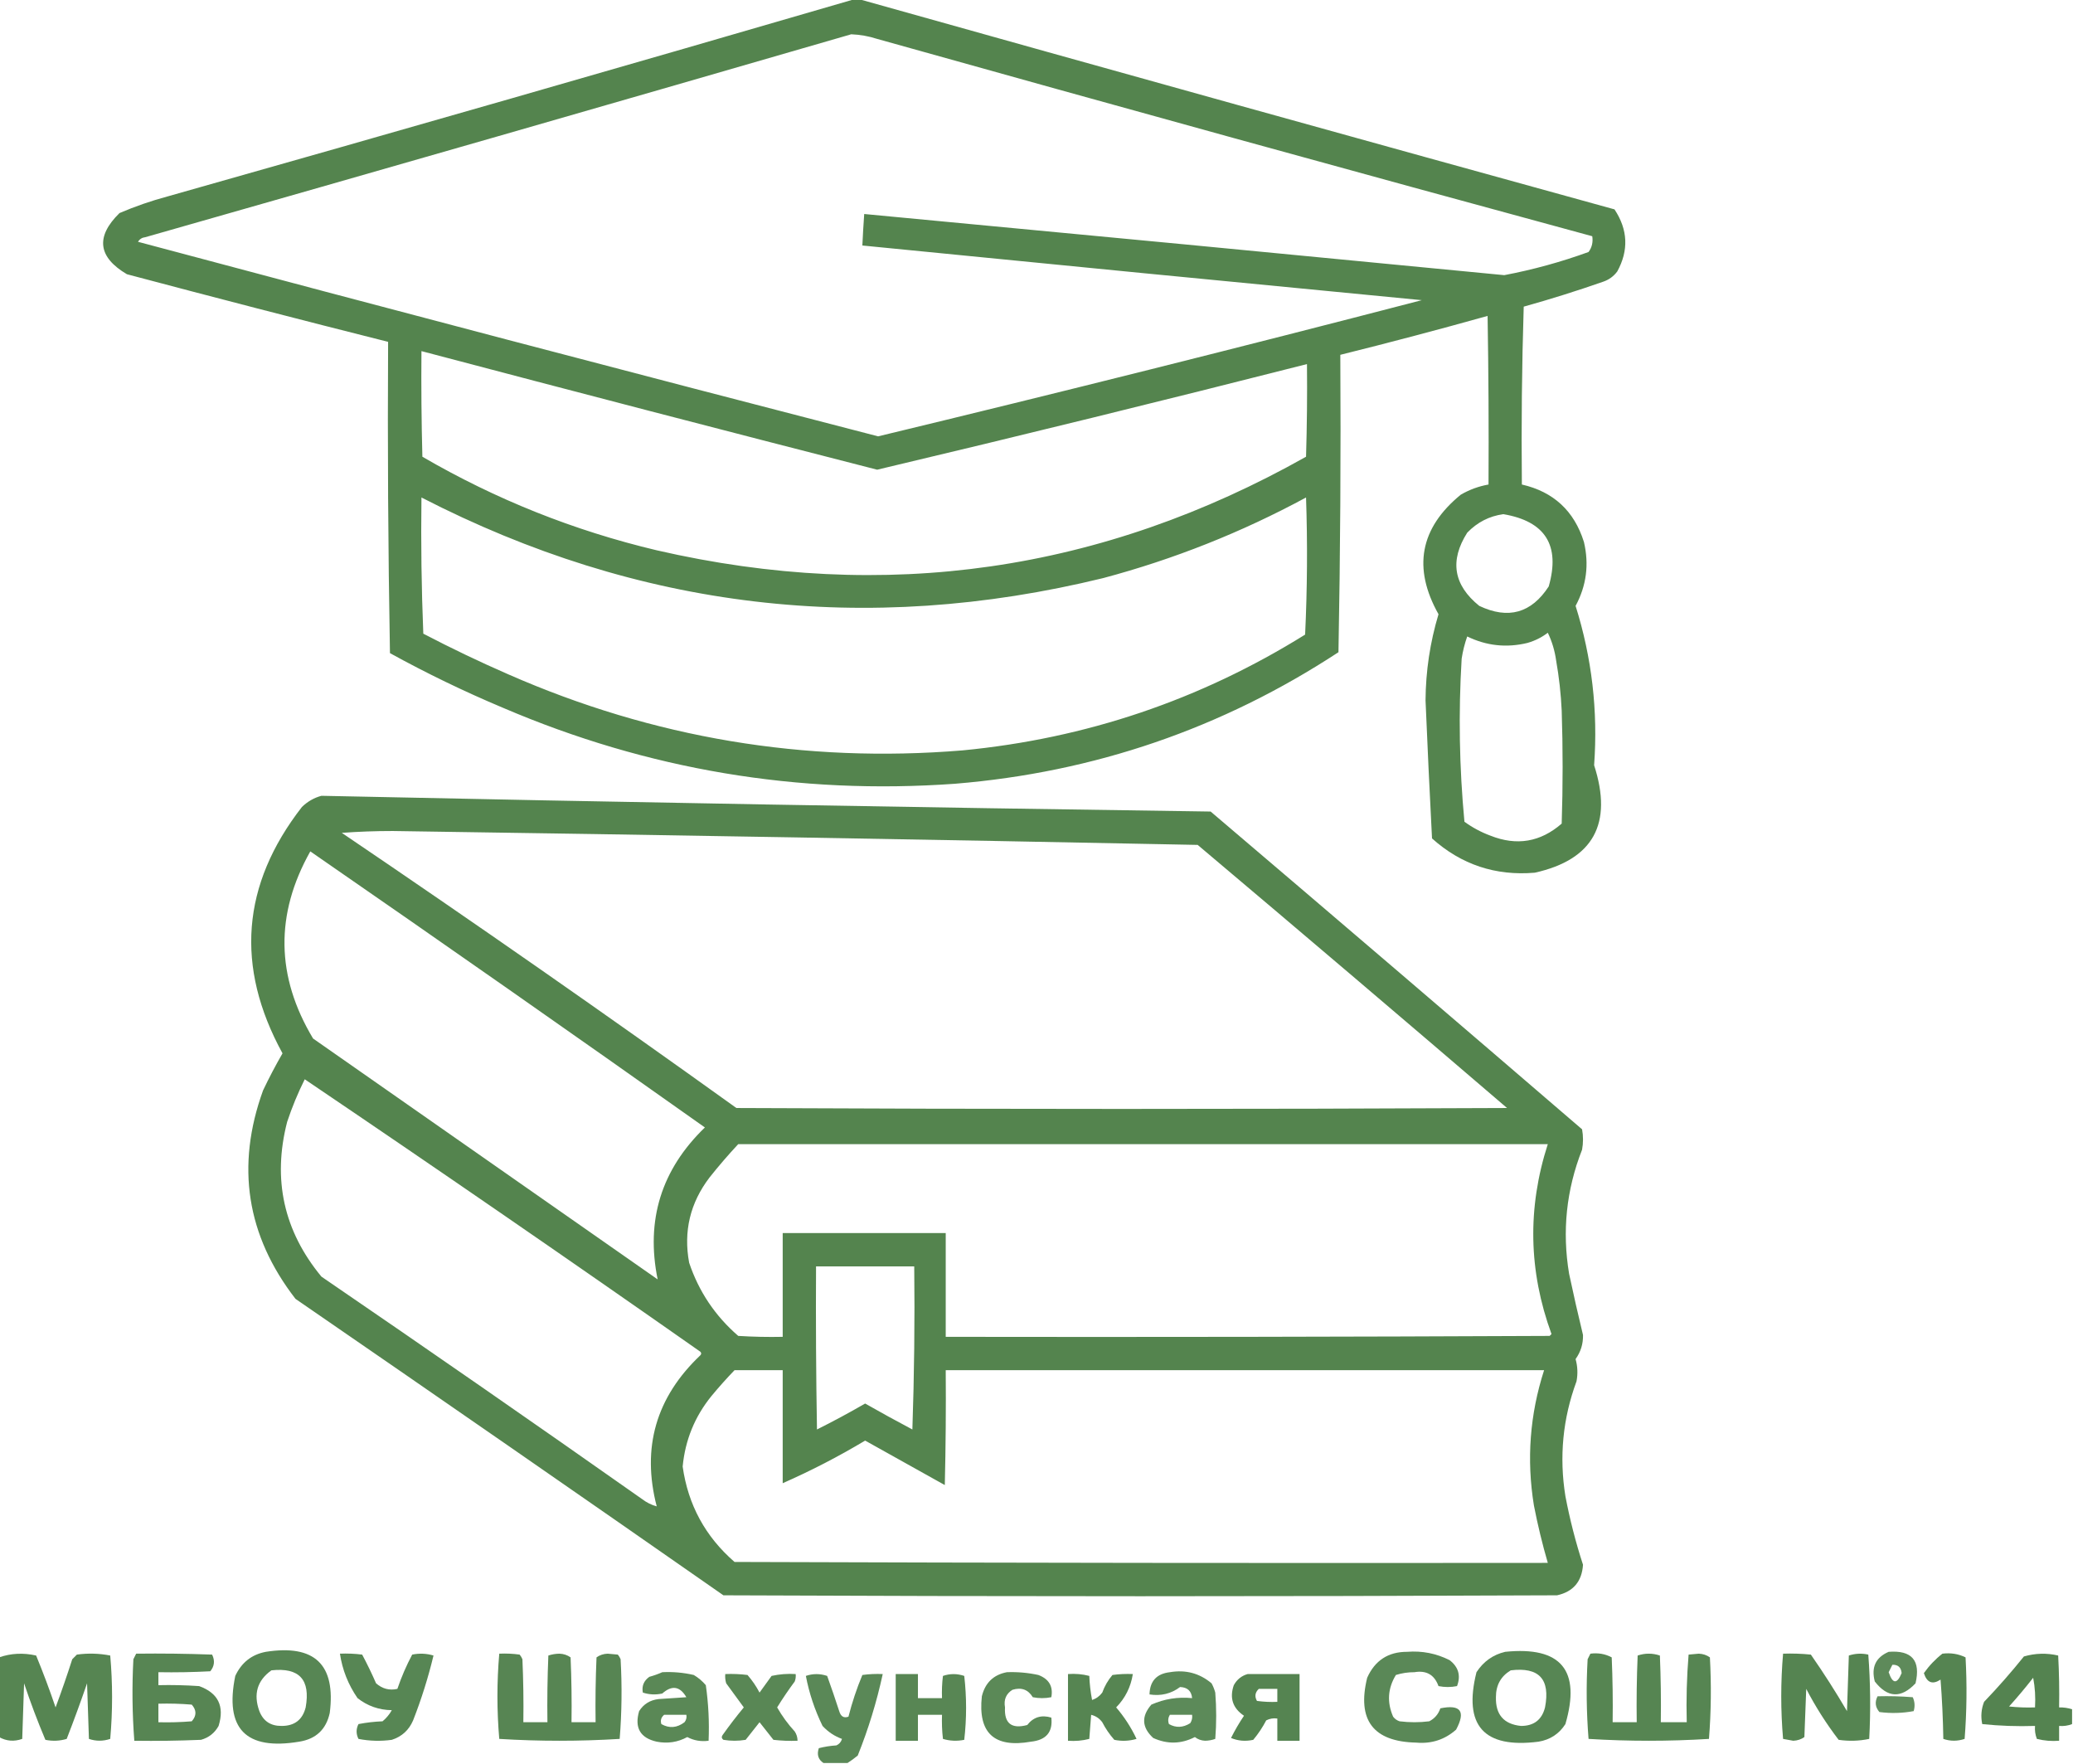 <?xml version="1.0" encoding="UTF-8"?>
<!DOCTYPE svg PUBLIC "-//W3C//DTD SVG 1.1//EN" "http://www.w3.org/Graphics/SVG/1.1/DTD/svg11.dtd">
<svg xmlns="http://www.w3.org/2000/svg" version="1.1" width="1119px" height="952px" style="shape-rendering:geometricPrecision; text-rendering:geometricPrecision; image-rendering:optimizeQuality; fill-rule:evenodd; clip-rule:evenodd" xmlns:xlink="http://www.w3.org/1999/xlink">
<g><path style="opacity:0.95" fill="#4c7e46" d="M 461.5,-0.5 C 462.167,-0.5 462.833,-0.5 463.5,-0.5C 599.294,37.618 735.294,75.452 871.5,113C 878.747,123.939 879.247,135.106 873,146.5C 871.062,149.106 868.562,150.939 865.5,152C 851.302,156.966 836.968,161.466 822.5,165.5C 821.5,197.493 821.167,229.493 821.5,261.5C 838.57,265.402 849.737,275.735 855,292.5C 857.865,304.613 856.365,316.113 850.5,327C 859.3,355 862.634,383.666 860.5,413C 870.718,444.608 860.051,463.941 828.5,471C 807.276,472.814 788.776,466.647 773,452.5C 771.709,427.673 770.542,402.84 769.5,378C 769.612,362.161 771.945,346.661 776.5,331.5C 762.477,306.536 766.477,285.036 788.5,267C 793.19,264.271 798.19,262.437 803.5,261.5C 803.667,231.165 803.5,200.832 803,170.5C 776.617,177.888 750.117,184.888 723.5,191.5C 723.831,245.072 723.497,298.572 722.5,352C 659.711,393.154 590.711,416.82 515.5,423C 430.844,429.068 349.51,415.402 271.5,382C 250.647,373.24 230.314,363.407 210.5,352.5C 209.5,296.504 209.167,240.504 209.5,184.5C 162.44,172.648 115.44,160.482 68.5,148C 52.844,138.74 51.511,127.74 64.5,115C 72.901,111.395 81.568,108.395 90.5,106C 214.419,70.941 338.086,35.441 461.5,-0.5 Z M 459.5,18.5 C 464.27,18.692 468.937,19.525 473.5,21C 602.047,57.017 730.714,92.517 859.5,127.5C 859.988,130.711 859.321,133.544 857.5,136C 842.636,141.401 827.47,145.568 812,148.5C 696.843,137.334 581.676,126.334 466.5,115.5C 466.093,121.161 465.76,126.828 465.5,132.5C 566.136,142.482 666.803,152.316 767.5,162C 669.887,187.362 572.054,211.862 474,235.5C 340.658,201.04 207.491,166.04 74.5,130.5C 75.38,129.029 76.714,128.196 78.5,128C 205.7,91.761 332.7,55.261 459.5,18.5 Z M 227.5,189.5 C 309.395,211.141 391.395,232.474 473.5,253.5C 550.995,235.126 628.328,216.126 705.5,196.5C 705.667,213.17 705.5,229.837 705,246.5C 594.805,308.576 477.972,325.409 354.5,297C 309.784,286.386 267.618,269.553 228,246.5C 227.5,227.503 227.333,208.503 227.5,189.5 Z M 227.5,268.5 C 344.663,328.811 467.329,343.311 595.5,312C 633.727,301.802 670.227,287.302 705,268.5C 705.833,293.173 705.666,317.84 704.5,342.5C 647.86,377.769 586.194,398.603 519.5,405C 434.387,411.981 352.72,398.314 274.5,364C 258.924,357.212 243.59,349.879 228.5,342C 227.506,317.575 227.172,293.075 227.5,268.5 Z M 811.5,277.5 C 834.155,281.332 842.322,294.332 836,316.5C 826.643,330.916 814.143,334.416 798.5,327C 784.586,315.763 782.419,302.596 792,287.5C 797.433,281.868 803.933,278.535 811.5,277.5 Z M 835.5,341.5 C 837.751,346.145 839.251,351.145 840,356.5C 841.575,365.435 842.575,374.435 843,383.5C 843.667,403.833 843.667,424.167 843,444.5C 831.534,454.494 818.701,456.661 804.5,451C 799.476,449.137 794.809,446.637 790.5,443.5C 787.725,414.186 787.225,384.853 789,355.5C 789.622,351.388 790.622,347.388 792,343.5C 802.374,348.564 813.207,349.73 824.5,347C 828.613,345.812 832.28,343.979 835.5,341.5 Z"/></g>
<g><path style="opacity:0.95" fill="#4c7e46" d="M 173.5,429.5 C 333.471,432.916 493.471,435.75 653.5,438C 720.624,495.098 787.457,552.264 854,609.5C 854.667,613.167 854.667,616.833 854,620.5C 845.492,642.141 843.159,664.474 847,687.5C 849.351,698.568 851.851,709.568 854.5,720.5C 854.623,725.261 853.29,729.594 850.5,733.5C 851.6,737.442 851.767,741.442 851,745.5C 843.58,765.608 841.58,786.274 845,807.5C 847.386,820.043 850.552,832.377 854.5,844.5C 853.904,853.56 849.237,859.06 840.5,861C 690.5,861.667 540.5,861.667 390.5,861C 313.674,807.42 236.674,754.087 159.5,701C 133.051,666.801 127.218,629.301 142,588.5C 145.263,581.639 148.763,574.972 152.5,568.5C 126.885,521.753 130.385,477.42 163,435.5C 166.069,432.554 169.569,430.554 173.5,429.5 Z M 184.5,449.5 C 193.494,448.834 202.66,448.5 212,448.5C 356.843,450.599 501.676,453.099 646.5,456C 702.352,503.096 758.019,550.429 813.5,598C 674.833,598.667 536.167,598.667 397.5,598C 327.141,547.495 256.141,497.995 184.5,449.5 Z M 167.5,459.5 C 238.74,508.727 309.74,558.394 380.5,608.5C 356.988,631.2 348.488,658.533 355,690.5C 293,647.167 231,603.833 169,560.5C 148.925,527.062 148.425,493.395 167.5,459.5 Z M 164.5,582.5 C 236.044,630.863 307.21,679.863 378,729.5C 378.667,730.167 378.667,730.833 378,731.5C 354.105,754.17 346.272,781.337 354.5,813C 351.701,812.268 349.034,810.934 346.5,809C 289.109,768.61 231.442,728.61 173.5,689C 153.178,664.396 147.011,636.563 155,605.5C 157.627,597.583 160.794,589.917 164.5,582.5 Z M 398.5,617.5 C 544.167,617.5 689.833,617.5 835.5,617.5C 824.412,651.891 825.079,686.057 837.5,720C 837.167,720.333 836.833,720.667 836.5,721C 727.834,721.5 619.167,721.667 510.5,721.5C 510.5,702.833 510.5,684.167 510.5,665.5C 481.167,665.5 451.833,665.5 422.5,665.5C 422.5,684.167 422.5,702.833 422.5,721.5C 414.493,721.666 406.493,721.5 398.5,721C 386.049,710.224 377.215,697.057 372,681.5C 368.865,664.566 372.531,649.233 383,635.5C 387.938,629.282 393.105,623.282 398.5,617.5 Z M 440.5,683.5 C 458.167,683.5 475.833,683.5 493.5,683.5C 493.833,712.841 493.5,742.174 492.5,771.5C 483.92,766.96 475.42,762.294 467,757.5C 458.493,762.421 449.826,767.088 441,771.5C 440.5,742.169 440.333,712.835 440.5,683.5 Z M 396.5,739.5 C 405.167,739.5 413.833,739.5 422.5,739.5C 422.5,759.833 422.5,780.167 422.5,800.5C 437.787,793.773 452.62,786.106 467,777.5C 481.333,785.5 495.667,793.5 510,801.5C 510.5,780.836 510.667,760.169 510.5,739.5C 618.167,739.5 725.833,739.5 833.5,739.5C 825.799,763.383 823.965,787.716 828,812.5C 830.034,822.967 832.534,833.301 835.5,843.5C 689.166,843.667 542.833,843.5 396.5,843C 380.736,829.303 371.403,812.137 368.5,791.5C 369.863,777.234 375.03,764.568 384,753.5C 388.003,748.665 392.17,743.998 396.5,739.5 Z"/></g>
<g><path style="opacity:0.928" fill="#4b7d47" d="M 143.5,891.5 C 169.845,887.374 181.345,898.374 178,924.5C 176.056,933.398 170.556,938.565 161.5,940C 132.654,944.822 121.154,932.989 127,904.5C 130.37,897.279 135.87,892.946 143.5,891.5 Z M 146.5,901.5 C 161.52,899.839 167.686,906.506 165,921.5C 163.31,928.183 158.976,931.516 152,931.5C 146.099,931.558 142.099,928.891 140,923.5C 136.68,914.309 138.847,906.976 146.5,901.5 Z"/></g>
<g><path style="opacity:0.912" fill="#4b7d47" d="M 759.5,891.5 C 767.626,890.853 775.293,892.353 782.5,896C 787.293,899.699 788.627,904.366 786.5,910C 783.167,910.667 779.833,910.667 776.5,910C 774.303,903.899 769.969,901.399 763.5,902.5C 760.076,902.482 756.743,902.982 753.5,904C 749.111,911.197 748.611,918.697 752,926.5C 752.903,927.701 754.069,928.535 755.5,929C 760.833,929.667 766.167,929.667 771.5,929C 774.426,927.493 776.426,925.159 777.5,922C 788.469,919.767 791.303,923.601 786,933.5C 779.899,938.894 772.733,941.227 764.5,940.5C 741.231,940.007 732.398,928.341 738,905.5C 742.177,896.166 749.344,891.499 759.5,891.5 Z"/></g>
<g><path style="opacity:0.927" fill="#4b7d47" d="M 812.5,891.5 C 842.638,888.45 853.472,901.45 845,930.5C 841.618,935.781 836.784,938.948 830.5,940C 800.95,943.788 789.784,931.288 797,902.5C 800.782,896.708 805.948,893.042 812.5,891.5 Z M 815.5,901.5 C 830.768,899.604 836.935,906.271 834,921.5C 832.31,928.183 827.976,931.516 821,931.5C 811.762,930.553 807.262,925.386 807.5,916C 807.483,909.523 810.149,904.689 815.5,901.5 Z"/></g>
<g><path style="opacity:0.891" fill="#4b7d47" d="M 1019.5,891.5 C 1032.04,890.546 1036.88,896.213 1034,908.5C 1026.24,916.745 1018.91,916.412 1012,907.5C 1010,899.832 1012.5,894.498 1019.5,891.5 Z M 1021.5,898.5 C 1024.54,898.379 1026.21,899.879 1026.5,903C 1023.99,909.048 1021.66,908.882 1019.5,902.5C 1020.18,901.14 1020.85,899.807 1021.5,898.5 Z"/></g>
<g><path style="opacity:0.937" fill="#4b7d47" d="M -0.5,937.5 C -0.5,923.167 -0.5,908.833 -0.5,894.5C 5.913,892.272 12.58,891.938 19.5,893.5C 23.285,902.684 26.785,912.017 30,921.5C 33.197,912.908 36.197,904.242 39,895.5C 39.833,894.667 40.667,893.833 41.5,893C 47.528,892.17 53.528,892.336 59.5,893.5C 60.833,908.5 60.833,923.5 59.5,938.5C 55.62,939.795 51.786,939.795 48,938.5C 47.667,928.5 47.333,918.5 47,908.5C 43.53,918.577 39.863,928.577 36,938.5C 32.256,939.626 28.423,939.793 24.5,939C 20.279,929.005 16.445,918.839 13,908.5C 12.667,918.5 12.333,928.5 12,938.5C 7.599,940.056 3.433,939.723 -0.5,937.5 Z"/></g>
<g><path style="opacity:0.932" fill="#4b7d47" d="M 73.5,892.5 C 87.171,892.333 100.837,892.5 114.5,893C 116.091,896.275 115.758,899.275 113.5,902C 104.173,902.5 94.839,902.666 85.5,902.5C 85.5,904.833 85.5,907.167 85.5,909.5C 92.841,909.334 100.174,909.5 107.5,910C 117.775,913.718 121.275,920.885 118,931.5C 115.876,935.313 112.709,937.813 108.5,939C 96.505,939.5 84.505,939.667 72.5,939.5C 71.383,924.865 71.216,910.199 72,895.5C 72.513,894.473 73.013,893.473 73.5,892.5 Z M 85.5,919.5 C 91.509,919.334 97.509,919.501 103.5,920C 106.167,923 106.167,926 103.5,929C 97.509,929.499 91.509,929.666 85.5,929.5C 85.5,926.167 85.5,922.833 85.5,919.5 Z"/></g>
<g><path style="opacity:0.927" fill="#4b7d47" d="M 183.5,892.5 C 187.514,892.334 191.514,892.501 195.5,893C 198.182,898.028 200.682,903.195 203,908.5C 206.397,911.474 210.23,912.474 214.5,911.5C 216.693,905.076 219.359,898.909 222.5,893C 226.423,892.207 230.256,892.374 234,893.5C 231.168,905.334 227.501,917.001 223,928.5C 220.744,933.757 216.91,937.257 211.5,939C 205.472,939.83 199.472,939.664 193.5,938.5C 192.167,935.833 192.167,933.167 193.5,930.5C 197.796,929.672 202.129,929.172 206.5,929C 208.543,927.292 210.21,925.292 211.5,923C 204.53,922.889 198.363,920.723 193,916.5C 187.956,909.192 184.789,901.192 183.5,892.5 Z"/></g>
<g><path style="opacity:0.93" fill="#4b7d47" d="M 269.5,892.5 C 273.182,892.335 276.848,892.501 280.5,893C 281.126,893.75 281.626,894.584 282,895.5C 282.5,906.828 282.667,918.162 282.5,929.5C 286.833,929.5 291.167,929.5 295.5,929.5C 295.333,917.495 295.5,905.495 296,893.5C 297.906,892.869 299.906,892.536 302,892.5C 304.302,892.6 306.302,893.267 308,894.5C 308.5,906.162 308.667,917.829 308.5,929.5C 312.833,929.5 317.167,929.5 321.5,929.5C 321.333,917.829 321.5,906.162 322,894.5C 323.698,893.267 325.698,892.6 328,892.5C 329.833,892.667 331.667,892.833 333.5,893C 334.126,893.75 334.626,894.584 335,895.5C 335.816,909.878 335.649,924.212 334.5,938.5C 312.833,939.833 291.167,939.833 269.5,938.5C 268.182,923.167 268.182,907.833 269.5,892.5 Z"/></g>
<g><path style="opacity:0.935" fill="#4b7d47" d="M 858.5,892.5 C 862.673,891.956 866.506,892.623 870,894.5C 870.5,906.162 870.667,917.829 870.5,929.5C 874.833,929.5 879.167,929.5 883.5,929.5C 883.333,917.495 883.5,905.495 884,893.5C 888,892.167 892,892.167 896,893.5C 896.5,905.495 896.667,917.495 896.5,929.5C 901.167,929.5 905.833,929.5 910.5,929.5C 910.178,917.253 910.512,905.086 911.5,893C 913.333,892.833 915.167,892.667 917,892.5C 919.302,892.6 921.302,893.267 923,894.5C 923.816,909.212 923.65,923.878 922.5,938.5C 900.833,939.833 879.167,939.833 857.5,938.5C 856.351,924.212 856.184,909.878 857,895.5C 857.513,894.473 858.013,893.473 858.5,892.5 Z"/></g>
<g><path style="opacity:0.943" fill="#4b7d47" d="M 962.5,892.5 C 967.511,892.334 972.511,892.501 977.5,893C 984.395,902.899 990.895,913.065 997,923.5C 997.333,913.5 997.667,903.5 998,893.5C 1001.41,892.378 1004.91,892.211 1008.5,893C 1009.66,908.092 1009.82,923.259 1009,938.5C 1003.58,939.639 998.084,939.806 992.5,939C 985.877,930.369 980.044,921.202 975,911.5C 974.667,920.167 974.333,928.833 974,937.5C 972.302,938.733 970.302,939.4 968,939.5C 966.167,939.167 964.333,938.833 962.5,938.5C 961.182,923.167 961.182,907.833 962.5,892.5 Z"/></g>
<g><path style="opacity:0.939" fill="#4b7d47" d="M 1048.5,892.5 C 1053,891.945 1057.16,892.611 1061,894.5C 1061.82,909.212 1061.65,923.878 1060.5,938.5C 1056.62,939.795 1052.79,939.795 1049,938.5C 1048.83,927.818 1048.33,917.151 1047.5,906.5C 1043.16,909.344 1040.16,908.177 1038.5,903C 1041.35,898.984 1044.68,895.484 1048.5,892.5 Z"/></g>
<g><path style="opacity:0.946" fill="#4b7d47" d="M 1118.5,922.5 C 1118.5,925.167 1118.5,927.833 1118.5,930.5C 1116.28,931.369 1113.95,931.702 1111.5,931.5C 1111.5,934.167 1111.5,936.833 1111.5,939.5C 1107.45,939.824 1103.45,939.491 1099.5,938.5C 1098.63,936.253 1098.29,933.92 1098.5,931.5C 1088.92,931.818 1079.42,931.485 1070,930.5C 1069.15,926.375 1069.48,922.375 1071,918.5C 1078.54,910.63 1085.71,902.463 1092.5,894C 1098.64,892.231 1104.8,892.064 1111,893.5C 1111.5,902.827 1111.67,912.161 1111.5,921.5C 1113.9,921.448 1116.24,921.781 1118.5,922.5 Z M 1097.5,905.5 C 1098.49,910.64 1098.82,915.974 1098.5,921.5C 1093.82,921.666 1089.15,921.499 1084.5,921C 1089.04,915.96 1093.38,910.794 1097.5,905.5 Z"/></g>
<g><path style="opacity:0.911" fill="#4b7d47" d="M 357.5,902.5 C 363.245,902.211 368.912,902.711 374.5,904C 376.96,905.458 379.127,907.291 381,909.5C 382.423,919.42 382.923,929.42 382.5,939.5C 378.327,940.044 374.494,939.377 371,937.5C 365.845,940.305 360.345,941.138 354.5,940C 345.572,937.991 342.405,932.491 345,923.5C 347.412,919.704 350.912,917.538 355.5,917C 360.5,916.667 365.5,916.333 370.5,916C 367.024,910.05 362.691,909.383 357.5,914C 353.909,914.789 350.409,914.622 347,913.5C 346.342,909.975 347.509,907.141 350.5,905C 353.004,904.302 355.337,903.469 357.5,902.5 Z M 358.5,925.5 C 362.5,925.5 366.5,925.5 370.5,925.5C 370.762,926.978 370.429,928.311 369.5,929.5C 365.42,932.581 361.253,932.914 357,930.5C 356.387,928.505 356.887,926.838 358.5,925.5 Z"/></g>
<g><path style="opacity:0.91" fill="#4b7d47" d="M 543.5,902.5 C 549.232,902.283 554.899,902.783 560.5,904C 566.245,906.172 568.579,910.172 567.5,916C 564.167,916.667 560.833,916.667 557.5,916C 554.972,911.859 551.305,910.526 546.5,912C 543.08,914.153 541.747,917.319 542.5,921.5C 542.017,930.108 546.017,933.275 554.5,931C 557.827,926.726 562.16,925.393 567.5,927C 568.395,934.797 564.729,939.131 556.5,940C 536.668,943.497 527.835,935.33 530,915.5C 531.793,908.205 536.293,903.871 543.5,902.5 Z"/></g>
<g><path style="opacity:0.902" fill="#4b7d47" d="M 631.5,902.5 C 640.02,901.05 647.52,903.05 654,908.5C 654.862,910.087 655.529,911.754 656,913.5C 656.667,921.833 656.667,930.167 656,938.5C 654.262,939.127 652.429,939.46 650.5,939.5C 648.359,939.387 646.525,938.72 645,937.5C 637.61,941.295 630.11,941.461 622.5,938C 616.333,932.329 616,926.329 621.5,920C 628.481,916.902 635.815,915.736 643.5,916.5C 643.14,912.642 640.973,910.642 637,910.5C 632.184,914.122 626.684,915.455 620.5,914.5C 620.683,907.317 624.349,903.317 631.5,902.5 Z M 631.5,925.5 C 635.5,925.5 639.5,925.5 643.5,925.5C 643.714,927.144 643.38,928.644 642.5,930C 638.621,932.454 634.787,932.621 631,930.5C 630.36,928.735 630.527,927.068 631.5,925.5 Z"/></g>
<g><path style="opacity:0.918" fill="#4b7d47" d="M 391.5,903.5 C 395.514,903.334 399.514,903.501 403.5,904C 406.037,906.906 408.204,910.073 410,913.5C 412.167,910.5 414.333,907.5 416.5,904.5C 420.765,903.561 425.098,903.228 429.5,903.5C 429.657,904.873 429.49,906.207 429,907.5C 425.638,912.03 422.471,916.697 419.5,921.5C 422.178,926.188 425.344,930.521 429,934.5C 430.009,936.025 430.509,937.692 430.5,939.5C 426.154,939.666 421.821,939.499 417.5,939C 415,935.833 412.5,932.667 410,929.5C 407.5,932.667 405,935.833 402.5,939C 398.5,939.667 394.5,939.667 390.5,939C 389.549,938.282 389.383,937.449 390,936.5C 393.642,931.358 397.475,926.358 401.5,921.5C 398.333,917.167 395.167,912.833 392,908.5C 391.506,906.866 391.34,905.199 391.5,903.5 Z"/></g>
<g><path style="opacity:0.913" fill="#4b7d47" d="M 457.5,951.5 C 453.167,951.5 448.833,951.5 444.5,951.5C 441.67,949.638 440.837,946.971 442,943.5C 445.076,942.712 448.242,942.212 451.5,942C 453.032,941.3 454.032,940.134 454.5,938.5C 450.514,937.077 447.014,934.744 444,931.5C 439.77,922.81 436.77,913.81 435,904.5C 438.786,903.205 442.62,903.205 446.5,904.5C 448.762,910.785 450.928,917.118 453,923.5C 453.845,926.412 455.512,927.412 458,926.5C 459.974,918.745 462.474,911.245 465.5,904C 469.152,903.501 472.818,903.335 476.5,903.5C 473.237,918.552 468.737,933.219 463,947.5C 461.188,948.977 459.355,950.31 457.5,951.5 Z"/></g>
<g><path style="opacity:0.923" fill="#4b7d47" d="M 483.5,903.5 C 487.5,903.5 491.5,903.5 495.5,903.5C 495.5,907.833 495.5,912.167 495.5,916.5C 499.833,916.5 504.167,916.5 508.5,916.5C 508.334,912.486 508.501,908.486 509,904.5C 512.786,903.205 516.62,903.205 520.5,904.5C 521.825,916.03 521.825,927.53 520.5,939C 516.577,939.793 512.744,939.626 509,938.5C 508.501,934.179 508.334,929.846 508.5,925.5C 504.167,925.5 499.833,925.5 495.5,925.5C 495.5,930.167 495.5,934.833 495.5,939.5C 491.5,939.5 487.5,939.5 483.5,939.5C 483.5,927.5 483.5,915.5 483.5,903.5 Z"/></g>
<g><path style="opacity:0.937" fill="#4b7d47" d="M 576.5,903.5 C 580.437,903.207 584.27,903.54 588,904.5C 588.172,908.871 588.672,913.204 589.5,917.5C 591.753,916.747 593.587,915.414 595,913.5C 596.281,909.963 598.114,906.796 600.5,904C 604.152,903.501 607.818,903.335 611.5,903.5C 610.395,910.501 607.395,916.501 602.5,921.5C 606.914,926.656 610.581,932.323 613.5,938.5C 609.541,939.66 605.541,939.827 601.5,939C 598.943,936.108 596.776,932.941 595,929.5C 593.468,927.438 591.468,926.104 589,925.5C 588.667,929.833 588.333,934.167 588,938.5C 584.27,939.46 580.437,939.793 576.5,939.5C 576.5,927.5 576.5,915.5 576.5,903.5 Z"/></g>
<g><path style="opacity:0.939" fill="#4b7d47" d="M 673.5,903.5 C 682.833,903.5 692.167,903.5 701.5,903.5C 701.5,915.5 701.5,927.5 701.5,939.5C 697.5,939.5 693.5,939.5 689.5,939.5C 689.5,935.5 689.5,931.5 689.5,927.5C 687.396,927.201 685.396,927.534 683.5,928.5C 681.539,932.258 679.205,935.758 676.5,939C 672.309,939.922 668.309,939.588 664.5,938C 666.581,933.836 668.914,929.836 671.5,926C 665.439,921.924 663.605,916.424 666,909.5C 667.707,906.41 670.207,904.41 673.5,903.5 Z M 679.5,911.5 C 682.833,911.5 686.167,911.5 689.5,911.5C 689.5,913.833 689.5,916.167 689.5,918.5C 685.818,918.665 682.152,918.499 678.5,918C 677.144,915.586 677.478,913.419 679.5,911.5 Z"/></g>
<g><path style="opacity:0.874" fill="#4b7d47" d="M 1013.5,915.5 C 1019.84,915.334 1026.18,915.5 1032.5,916C 1033.6,918.401 1033.77,920.901 1033,923.5C 1026.92,924.642 1020.75,924.809 1014.5,924C 1012.26,921.415 1011.93,918.582 1013.5,915.5 Z"/></g>
</svg>
